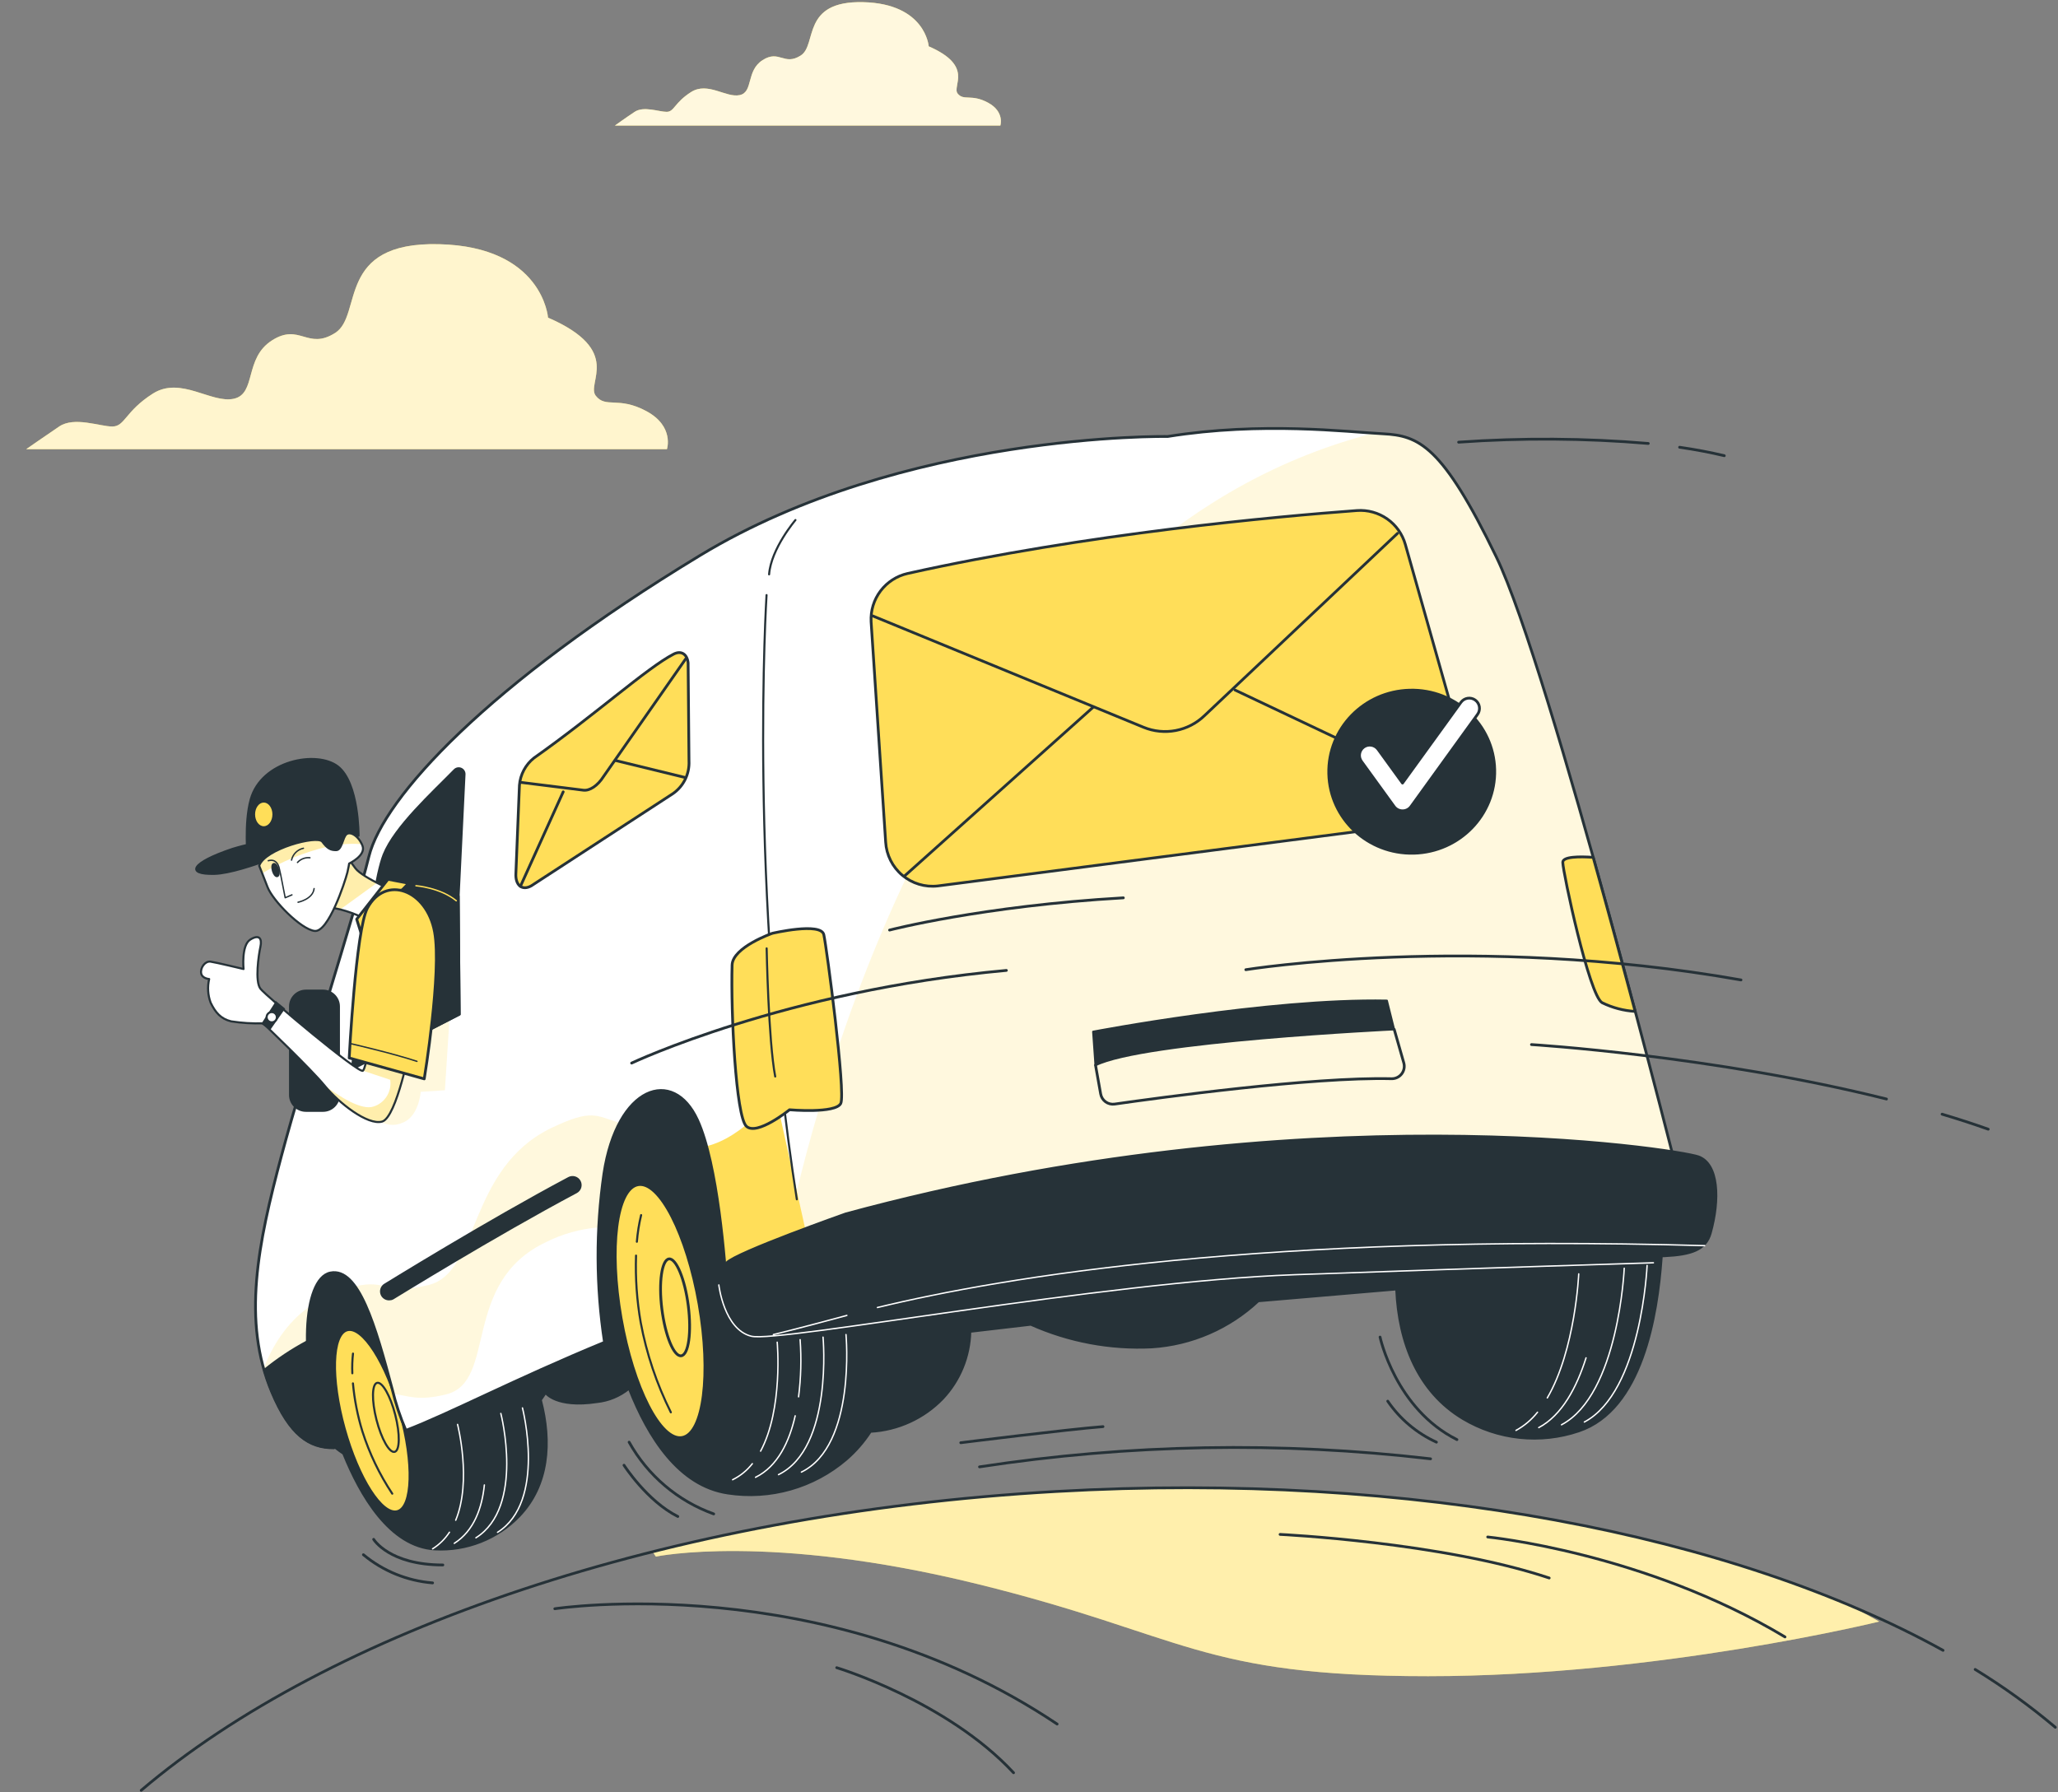 <svg width="744" height="648" viewBox="0 0 744 648" fill="none" xmlns="http://www.w3.org/2000/svg">
<rect x="0" y="0" width="744" height="648" fill="#808080" stroke="none"/>
<path d="M576.441 388.457V388.346C561.32 383.324 538.12 385.029 534.673 387.086C531.008 389.539 527.861 392.686 525.408 396.351C517.263 407.906 511.424 420.923 508.211 434.69L343.753 449.978C337.694 436.896 328.558 425.166 319.386 418.087C316.765 415.893 313.744 414.225 310.491 413.176C309.059 413.005 307.609 413.055 306.192 413.325C300.225 396.036 291.775 379.358 281.213 378.302C258.976 376.078 220.173 383.528 209.592 405.097C199.012 426.667 195.695 480.516 195.695 480.516L188.282 487.928C182.876 477.396 175.357 468.092 166.194 460.596C163.582 458.389 160.559 456.72 157.299 455.685C155.446 455.167 148.034 456.315 140.27 458.854C139.955 458.558 139.658 458.261 139.325 457.983C131.913 451.775 116.718 448.384 108.231 464.209C99.744 480.034 109.935 509.998 115.013 516.78C117.479 520.245 120.571 523.218 124.13 525.545C130.115 540.37 140.807 559.271 157.262 560.142C162.899 560.445 168.534 559.533 173.787 557.468C179.04 555.402 183.788 552.232 187.708 548.171C198.381 537.053 199.53 521.432 195.509 506.144L197.233 503.624C197.233 503.624 201.068 509.09 215.763 506.885C220.023 506.446 224.061 504.772 227.382 502.067C234.275 519.653 245.412 537.275 263.108 539.907C270.703 541.069 278.46 540.581 285.849 538.477C293.239 536.373 300.089 532.702 305.932 527.713C309.329 524.78 312.293 521.38 314.734 517.614C324.643 517.067 333.978 512.791 340.862 505.644C347.022 499.074 350.545 490.465 350.758 481.461L372.642 478.904C386.38 485.032 401.368 487.838 416.393 487.095C430.78 486.17 444.398 480.275 454.918 470.417L504.783 466.155C505.617 485.482 512.566 503.216 528.873 512.982C535.116 516.708 542.093 519.037 549.322 519.808C556.552 520.579 563.863 519.773 570.752 517.448C593.748 509.739 599.196 475.569 600.678 454.796C602.976 421.441 592.34 393.182 576.441 388.457Z" fill="#263238" stroke="#263238" stroke-width="0.75" stroke-linecap="round" stroke-linejoin="round"/>
<path d="M271.985 529.177C270.072 531.622 267.634 533.604 264.85 534.977" stroke="white" stroke-width="0.5" stroke-linecap="round" stroke-linejoin="round"/>
<path d="M280.972 485.26C280.972 485.26 283.177 509.35 274.968 524.637" stroke="white" stroke-width="0.5" stroke-linecap="round" stroke-linejoin="round"/>
<path d="M287.476 511.87C285.382 521.135 281.213 530.122 273.133 534.106" stroke="white" stroke-width="0.5" stroke-linecap="round" stroke-linejoin="round"/>
<path d="M297.538 483.426C297.538 483.426 301.244 523.47 281.435 533.143" stroke="white" stroke-width="0.5" stroke-linecap="round" stroke-linejoin="round"/>
<path d="M305.84 482.499C305.84 482.499 309.546 522.562 289.718 532.216" stroke="white" stroke-width="0.5" stroke-linecap="round" stroke-linejoin="round"/>
<path d="M555.835 510.573C553.705 513.262 551.059 515.499 548.052 517.151" stroke="white" stroke-width="0.5" stroke-linecap="round" stroke-linejoin="round"/>
<path d="M570.733 460.559C570.733 460.559 569.547 487.966 559.374 505.403" stroke="white" stroke-width="0.5" stroke-linecap="round" stroke-linejoin="round"/>
<path d="M573.383 490.912C570.047 501.456 564.711 511.685 556.279 516.132" stroke="white" stroke-width="0.5" stroke-linecap="round" stroke-linejoin="round"/>
<path d="M587.188 458.521C587.188 458.521 585.205 504.18 564.507 515.113" stroke="white" stroke-width="0.5" stroke-linecap="round" stroke-linejoin="round"/>
<path d="M595.453 457.52C595.453 457.52 593.47 503.161 572.771 514.112" stroke="white" stroke-width="0.5" stroke-linecap="round" stroke-linejoin="round"/>
<path d="M162.488 553.953C160.911 556.369 158.832 558.417 156.391 559.956" stroke="white" stroke-width="0.5" stroke-linecap="round" stroke-linejoin="round"/>
<path d="M165.416 514.983C165.416 514.983 170.641 535.367 164.749 549.617" stroke="white" stroke-width="0.5" stroke-linecap="round" stroke-linejoin="round"/>
<path d="M175.107 536.868C174.273 545.114 171.401 553.415 164.23 557.974" stroke="white" stroke-width="0.5" stroke-linecap="round" stroke-linejoin="round"/>
<path d="M181.056 511.018C181.056 511.018 189.765 544.836 172.05 555.973" stroke="white" stroke-width="0.5" stroke-linecap="round" stroke-linejoin="round"/>
<path d="M188.875 509.016C188.875 509.016 197.603 542.834 179.87 553.99" stroke="white" stroke-width="0.5" stroke-linecap="round" stroke-linejoin="round"/>
<path d="M252.75 471.529C257.16 496.749 254.399 518.319 246.616 519.708C238.834 521.098 228.92 501.715 224.51 476.495C220.099 451.275 222.86 429.706 230.662 428.316C238.463 426.926 248.34 446.291 252.75 471.529Z" fill="#FFDE59" stroke="#263238" stroke-linecap="round" stroke-linejoin="round"/>
<path d="M248.821 472.066C250.044 481.739 248.914 489.837 246.264 490.171C243.614 490.504 240.501 482.944 239.278 473.271C238.055 463.598 239.278 455.482 241.835 455.148C244.393 454.815 247.598 462.393 248.821 472.066Z" fill="#FFDE59" stroke="#263238" stroke-linecap="round" stroke-linejoin="round"/>
<path d="M230.235 448.94C230.498 445.693 231.012 442.472 231.773 439.304" stroke="#263238" stroke-width="0.75" stroke-linecap="round" stroke-linejoin="round"/>
<path d="M242.521 510.61C237.393 500.342 233.726 489.409 231.625 478.126C230.23 470.145 229.665 462.041 229.939 453.944" stroke="#263238" stroke-width="0.75" stroke-linecap="round" stroke-linejoin="round"/>
<path d="M143.694 546.481C149.296 544.929 149.763 528.967 144.736 510.83C139.71 492.694 131.094 479.249 125.492 480.802C119.89 482.354 119.424 498.316 124.45 516.452C129.477 534.589 138.093 548.034 143.694 546.481Z" fill="#FFDE59" stroke="#263238" stroke-linecap="round" stroke-linejoin="round"/>
<path d="M142.901 511.555C144.662 518.448 144.569 524.415 142.679 524.897C140.789 525.379 137.861 520.172 136.101 513.297C134.34 506.422 134.433 500.418 136.323 499.955C138.213 499.492 141.141 504.662 142.901 511.555Z" stroke="#263238" stroke-width="0.75" stroke-linecap="round" stroke-linejoin="round"/>
<path d="M127.373 496.49C127.269 494.115 127.35 491.736 127.613 489.374" stroke="#263238" stroke-width="0.75" stroke-linecap="round" stroke-linejoin="round"/>
<path d="M141.808 540.018C137.174 533.047 133.538 525.463 131.005 517.485C129.273 511.836 128.13 506.024 127.595 500.14" stroke="#263238" stroke-width="0.75" stroke-linecap="round" stroke-linejoin="round"/>
<path d="M540.918 201.299C521.386 160.995 512.955 157.493 499.965 156.826C486.975 156.159 456.307 152.341 422.137 157.808C422.137 157.808 326.816 156.14 253.065 200.817C176.071 247.458 138.602 288.429 133.358 309.665C128.114 330.901 110.213 386.233 101.726 417.957C93.239 449.682 87.458 477.626 98.28 503.309C104.821 518.837 111.788 523.507 120.739 523.433C119.369 520.976 118.162 518.432 117.125 515.817C108.231 493.784 109.305 462.264 119.46 460.225C129.615 458.187 135.674 479.293 141.808 502.308C143.025 507.381 144.674 512.341 146.737 517.133C161.913 511.407 186.225 498.602 218.543 485.297C215.475 465.084 215.406 444.528 218.339 424.295C223.12 392.663 243.336 385.677 252.138 404.93C259.421 420.793 262.126 456.297 262.849 468.268C275.82 463.802 286.679 460.855 293.369 460.448C293.369 460.448 403.959 435.469 485.474 433.467C566.99 431.466 607.776 429.52 607.776 429.52C607.776 429.52 560.449 241.529 540.918 201.299Z" fill="white"/>
<path d="M280.305 395.758C280.305 395.758 269.094 411.101 255.455 414.381C260.273 432.059 262.256 458.224 262.868 468.119C274.449 464.135 284.289 461.337 291.034 460.522C292.016 454.74 292.609 451.053 292.609 451.053L280.305 395.758Z" fill="#FFDE59"/>
<path opacity="0.2" d="M142.29 503.976C147.441 504.495 150.869 506.718 161.339 504.106C179.869 499.492 166.546 463.728 197.288 449.126C203.256 446.116 209.75 444.292 216.412 443.752C216.688 437.207 217.307 430.682 218.265 424.202C219.081 417.837 220.96 411.655 223.824 405.913C215.429 403.337 213.91 400.872 199.604 407.673C168.844 422.275 173.458 459.948 155.02 464.562C140.307 468.268 139.492 462.356 128.318 465.099C133.543 472.511 137.583 486.946 141.66 502.16C141.975 502.846 142.123 503.346 142.29 503.976Z" fill="#FFDE59"/>
<g style="mix-blend-mode:multiply">
<path opacity="0.2" d="M112.029 472.307C103.413 478.237 98.28 487.132 95.352 494.636C96.146 497.598 97.124 500.506 98.28 503.346C104.821 518.874 111.788 523.544 120.739 523.47C119.369 521.013 118.162 518.469 117.125 515.854C111.473 501.826 109.954 483.981 112.029 472.307Z" fill="#FFDE59"/>
</g>
<g style="mix-blend-mode:multiply" opacity="0.2">
<path d="M499.965 156.826L496.611 156.622C361.468 191.2 306.488 354.083 287.569 432.578C288.588 440.379 289.7 448.032 290.904 455.482C293.202 455.037 291.608 460.448 293.369 460.355C293.369 460.355 403.959 435.376 485.474 433.375C566.99 431.373 607.776 429.428 607.776 429.428C607.776 429.428 560.449 241.529 540.918 201.299C521.386 161.069 512.955 157.419 499.965 156.826Z" fill="#FFDE59"/>
</g>
<path d="M540.918 201.299C521.386 160.995 512.955 157.493 499.965 156.826C486.975 156.159 456.307 152.341 422.137 157.808C422.137 157.808 326.816 156.14 253.065 200.817C176.071 247.458 138.602 288.429 133.358 309.665C128.114 330.901 110.213 386.233 101.726 417.957C93.239 449.682 87.458 477.626 98.28 503.309C104.821 518.837 111.788 523.507 120.739 523.433C119.369 520.976 118.162 518.432 117.125 515.817C108.231 493.784 109.305 462.264 119.46 460.225C129.615 458.187 135.674 479.293 141.808 502.308C143.025 507.381 144.674 512.341 146.737 517.133C161.913 511.407 186.225 498.602 218.543 485.297C215.475 465.084 215.406 444.528 218.339 424.295C223.12 392.663 243.336 385.677 252.138 404.93C259.421 420.793 262.126 456.297 262.849 468.268C275.82 463.802 286.679 460.855 293.369 460.448C293.369 460.448 403.959 435.469 485.474 433.467C566.99 431.466 607.776 429.52 607.776 429.52C607.776 429.52 560.449 241.529 540.918 201.299Z" stroke="#263238" stroke-linecap="round" stroke-linejoin="round"/>
<path opacity="0.2" d="M136.397 404.69C137.669 405.748 139.217 406.42 140.859 406.627C142.501 406.834 144.167 406.567 145.662 405.857C151.499 403.522 152.092 394.739 152.092 394.739L160.839 394.164L162.599 366.721L143.327 374.3C143.327 374.3 138.157 401.187 136.397 404.69Z" fill="#FFDE59"/>
<path d="M111.121 484.945C105.588 487.886 100.356 491.362 95.5 495.322C96.268 498.037 97.197 500.704 98.28 503.309C104.821 518.837 111.788 523.507 120.739 523.433C119.369 520.976 118.162 518.432 117.125 515.817C113.326 505.959 111.294 495.508 111.121 484.945V484.945Z" fill="#263238" stroke="#263238" stroke-width="0.75" stroke-linecap="round" stroke-linejoin="round"/>
<path d="M140.64 469.639C140.139 469.637 139.647 469.499 139.217 469.242C138.787 468.984 138.434 468.616 138.194 468.175C137.857 467.535 137.785 466.788 137.993 466.095C138.2 465.402 138.672 464.818 139.306 464.469C139.751 464.228 175.811 441.88 205.682 426C206.005 425.828 206.358 425.722 206.721 425.687C207.085 425.651 207.452 425.688 207.801 425.795C208.151 425.902 208.475 426.076 208.757 426.308C209.039 426.541 209.273 426.826 209.444 427.149C209.616 427.471 209.722 427.824 209.757 428.188C209.792 428.551 209.755 428.918 209.649 429.267C209.542 429.617 209.368 429.941 209.135 430.223C208.903 430.505 208.618 430.739 208.295 430.91C178.443 446.772 142.401 469.102 141.956 469.342C141.55 469.553 141.097 469.655 140.64 469.639V469.639Z" fill="#263238" stroke="#263238" stroke-miterlimit="10"/>
<path d="M187.782 283.889L186.503 315.706C186.225 320.042 188.746 322.136 192.063 320.265L243.299 286.91C245.183 285.596 246.702 283.826 247.713 281.764C248.724 279.703 249.195 277.418 249.081 275.124L248.766 239.638C248.395 236.414 246.209 235.098 243.522 236.488C233.886 241.473 215.281 258.336 193.045 274.031C191.538 275.225 190.293 276.717 189.388 278.413C188.482 280.109 187.936 281.973 187.782 283.889V283.889Z" fill="#FFDE59" stroke="#263238" stroke-linecap="round" stroke-linejoin="round"/>
<path d="M222.397 274.921L247.432 281.036" stroke="#263238" stroke-linecap="round" stroke-linejoin="round"/>
<path d="M188.153 320.413L203.607 286.28" stroke="#263238" stroke-linecap="round" stroke-linejoin="round"/>
<path d="M188.078 282.833L210.797 285.668C213.15 286.02 216.078 284.075 218.209 280.702L247.858 238.249" stroke="#263238" stroke-linecap="round" stroke-linejoin="round"/>
<path d="M314.92 224.777L320.182 304.458C320.319 306.758 320.922 309.006 321.956 311.065C322.991 313.124 324.433 314.951 326.197 316.434C327.961 317.916 330.008 319.024 332.214 319.689C334.42 320.354 336.739 320.563 339.028 320.302L516.031 297.324C518.47 297.043 520.818 296.236 522.914 294.958C525.011 293.681 526.804 291.963 528.172 289.924C529.539 287.886 530.447 285.574 530.834 283.15C531.221 280.726 531.076 278.247 530.411 275.884L508.063 196.87C507.005 193.115 504.683 189.841 501.488 187.602C498.294 185.363 494.424 184.297 490.533 184.584C461.848 186.697 393.044 192.867 328.095 207.34C324.195 208.226 320.734 210.462 318.323 213.652C315.912 216.843 314.707 220.783 314.92 224.777V224.777Z" fill="#FFDE59" stroke="#263238" stroke-linecap="round" stroke-linejoin="round"/>
<path d="M446.486 249.478L527.298 287.762" stroke="#263238" stroke-linecap="round" stroke-linejoin="round"/>
<path d="M326.89 316.799L395.138 255.723" stroke="#263238" stroke-linecap="round" stroke-linejoin="round"/>
<path d="M315.513 222.683L413.446 262.95C417.124 264.452 421.158 264.854 425.059 264.107C428.96 263.36 432.561 261.497 435.424 258.743L505.228 192.83" stroke="#263238" stroke-linecap="round" stroke-linejoin="round"/>
<path d="M511.096 308.602C527.731 308.193 540.891 294.607 540.489 278.258C540.086 261.909 526.274 248.987 509.639 249.397C493.003 249.806 479.843 263.392 480.246 279.741C480.648 296.09 494.46 309.012 511.096 308.602Z" fill="#263238" stroke="#263238" stroke-width="0.75" stroke-linecap="round" stroke-linejoin="round"/>
<path d="M507.118 293.136H507.025C506.44 293.138 505.864 293.001 505.342 292.737C504.82 292.473 504.368 292.089 504.023 291.617L492.182 275.273C491.605 274.476 491.367 273.484 491.522 272.512C491.677 271.541 492.211 270.671 493.007 270.093C493.803 269.516 494.796 269.278 495.767 269.433C496.739 269.588 497.609 270.122 498.186 270.918L507.025 283.111L528.15 253.926C528.727 253.129 529.598 252.595 530.569 252.441C531.54 252.286 532.533 252.523 533.329 253.101C534.125 253.678 534.66 254.548 534.814 255.52C534.969 256.491 534.731 257.484 534.154 258.28L510.064 291.635C509.723 292.096 509.279 292.472 508.768 292.732C508.256 292.993 507.692 293.131 507.118 293.136Z" fill="white" stroke="#263238" stroke-linecap="round" stroke-linejoin="round"/>
<path d="M395.194 373.002C395.194 373.002 458.198 360.921 501.374 361.773L503.968 372.15C503.968 372.15 413.317 376.449 396.046 385.121L395.194 373.002Z" fill="#263238" stroke="#263238" stroke-width="0.75" stroke-linecap="round" stroke-linejoin="round"/>
<path d="M396.046 385.084L397.899 395.461C398.091 396.618 398.728 397.653 399.673 398.346C400.619 399.038 401.798 399.333 402.958 399.167C418.765 396.907 474.245 389.291 503.023 389.995C503.732 390.017 504.436 389.871 505.077 389.569C505.719 389.267 506.281 388.818 506.716 388.258C507.151 387.698 507.448 387.043 507.582 386.347C507.717 385.65 507.684 384.932 507.489 384.25L504.042 372.187" stroke="#263238" stroke-linecap="round" stroke-linejoin="round"/>
<path d="M166.138 366.758L165.786 323.952L167.917 279.942C167.933 279.521 167.822 279.105 167.598 278.749C167.373 278.392 167.047 278.111 166.661 277.943C166.274 277.775 165.846 277.727 165.432 277.806C165.019 277.885 164.638 278.087 164.341 278.386C156.373 286.539 142.734 298.88 138.695 308.998C133.451 322.099 127.243 386.585 127.243 386.585L166.138 366.758Z" fill="#263238" stroke="#263238" stroke-width="0.75" stroke-linecap="round" stroke-linejoin="round"/>
<path d="M116.792 358.159H110.584C107.422 358.159 104.858 360.723 104.858 363.885V395.869C104.858 399.031 107.422 401.595 110.584 401.595H116.792C119.954 401.595 122.518 399.031 122.518 395.869V363.885C122.518 360.723 119.954 358.159 116.792 358.159Z" fill="#263238" stroke="#263238" stroke-width="0.75" stroke-linecap="round" stroke-linejoin="round"/>
<path d="M120.702 328.288C123.64 328.852 126.51 329.728 129.263 330.901C131.545 332.024 133.619 333.528 135.396 335.348L144.662 323.1C144.662 323.1 131.079 317.411 128.503 313.946L125.946 310.462L120.702 328.288Z" fill="white"/>
<g style="mix-blend-mode:multiply" opacity="0.5">
<path d="M128.484 313.946L126.094 310.629L125.816 310.814L120.702 328.233C120.702 328.233 121.684 328.418 123.074 328.752L136.323 319.153C133.427 317.886 130.775 316.124 128.484 313.946V313.946Z" fill="#FFDE59"/>
</g>
<path d="M120.702 328.288C123.64 328.852 126.51 329.728 129.263 330.901C131.545 332.024 133.619 333.528 135.396 335.348L144.662 323.1C144.662 323.1 131.079 317.411 128.503 313.946L125.946 310.462L120.702 328.288Z" stroke="#263238" stroke-width="0.75" stroke-linecap="round" stroke-linejoin="round"/>
<path d="M140.27 317.893L128.948 332.328L130.486 337.239L147.738 319.32L140.27 317.893Z" fill="#FFDE59" stroke="#263238" stroke-linecap="round" stroke-linejoin="round"/>
<path d="M122.147 277.107C114.494 271.177 94.555 274.958 90.645 289.004C88.236 297.657 89.57 310.629 89.57 310.629L112.289 305.811L114.142 308.609C117.848 314.168 125.872 310.462 127.947 308.609C129.077 307.627 129.003 304.736 128.707 302.346L129.615 302.142C129.615 302.142 129.782 283.055 122.147 277.107Z" fill="#263238" stroke="#263238" stroke-width="0.75" stroke-linecap="round" stroke-linejoin="round"/>
<path d="M113.66 304.106C103.689 302.995 93.595 303.954 84.011 306.923C69.187 311.889 66.908 316.188 77.526 315.929C88.144 315.669 113.66 304.106 113.66 304.106Z" fill="#263238" stroke="#263238" stroke-width="0.75" stroke-linecap="round" stroke-linejoin="round"/>
<path d="M95.352 298.714C97.082 298.714 98.484 296.797 98.484 294.433C98.484 292.069 97.082 290.153 95.352 290.153C93.622 290.153 92.22 292.069 92.22 294.433C92.22 296.797 93.622 298.714 95.352 298.714Z" fill="#FFDE59"/>
<path d="M165.786 323.952C165.786 323.952 145.495 318.801 139.251 323.544C133.006 328.288 131.412 336.127 133.414 345.633C135.415 355.139 140.288 380.137 140.288 380.137L166.138 366.758L165.786 323.952Z" fill="#263238" stroke="#263238" stroke-width="0.75" stroke-linecap="round" stroke-linejoin="round"/>
<path d="M133.58 376.153C133.58 376.153 132.487 385.751 131.208 387.104C129.93 388.457 96.204 360.124 94.147 357.455C92.091 354.787 93.499 345.262 94.147 342.279C94.796 339.295 93.703 337.665 90.441 339.722C87.18 341.778 88.051 350.34 88.051 350.34C88.051 350.34 78.1 347.949 76.117 347.671C74.135 347.393 72.411 349.858 72.708 351.822C73.004 353.786 75.617 353.953 75.617 353.953C74.948 356.797 75.135 359.776 76.154 362.514C77.896 366.109 79.861 368.37 83.567 369.259C87.39 369.856 91.262 370.091 95.13 369.963C95.13 369.963 112.363 386.381 117.366 392.515C122.369 398.649 132.913 406.987 138.157 405.486C143.402 403.985 148.405 377.802 148.405 377.802L133.58 376.153Z" fill="white"/>
<g style="mix-blend-mode:multiply" opacity="0.5">
<path d="M131.208 387.104L141.067 390.384C141.379 392.452 140.942 394.563 139.834 396.337C138.727 398.111 137.021 399.431 135.026 400.057C130.671 401.502 122.851 396.555 117.292 392.385L117.459 392.589C122.555 398.741 133.006 407.062 138.25 405.561C143.494 404.06 148.497 377.876 148.497 377.876L133.58 376.023C133.58 376.023 132.487 385.751 131.208 387.104Z" fill="#FFDE59"/>
</g>
<path d="M133.58 376.153C133.58 376.153 132.487 385.751 131.208 387.104C129.93 388.457 96.204 360.124 94.147 357.455C92.091 354.787 93.499 345.262 94.147 342.279C94.796 339.295 93.703 337.665 90.441 339.722C87.18 341.778 88.051 350.34 88.051 350.34C88.051 350.34 78.1 347.949 76.117 347.671C74.135 347.393 72.411 349.858 72.708 351.822C73.004 353.786 75.617 353.953 75.617 353.953C74.948 356.797 75.135 359.776 76.154 362.514C77.896 366.109 79.861 368.37 83.567 369.259C87.39 369.856 91.262 370.091 95.13 369.963C95.13 369.963 112.363 386.381 117.366 392.515C122.369 398.649 132.913 406.987 138.157 405.486C143.402 403.985 148.405 377.802 148.405 377.802L133.58 376.153Z" stroke="#263238" stroke-width="0.75" stroke-linecap="round" stroke-linejoin="round"/>
<path d="M99.873 362.662L95.129 370.038L97.557 371.687L102.412 364.738L99.873 362.662Z" fill="#263238" stroke="#263238" stroke-miterlimit="10"/>
<path d="M98.243 369.611C99.266 369.611 100.096 368.782 100.096 367.758C100.096 366.735 99.266 365.905 98.243 365.905C97.219 365.905 96.39 366.735 96.39 367.758C96.39 368.782 97.219 369.611 98.243 369.611Z" fill="white" stroke="#263238" stroke-width="0.75" stroke-linecap="round" stroke-linejoin="round"/>
<path d="M93.703 313.001C93.703 313.001 94.833 315.799 96.723 320.709C98.613 325.62 108.768 335.978 113.734 336.571C118.7 337.164 124.649 319.116 125.594 315.391C125.909 314.168 126.224 312.204 126.224 312.204C126.224 312.204 132.469 309.257 131.023 305.7C129.578 302.142 126.65 300.511 125.26 301.604C123.87 302.698 123.63 307.312 121.554 307.349C119.479 307.386 118.348 306.737 116.514 304.291C114.679 301.845 95.667 306.923 93.703 313.001Z" fill="white"/>
<path opacity="0.5" d="M116.477 304.291C114.624 301.864 95.667 306.941 93.703 313.001L94.778 315.743C102.024 311.373 109.898 308.142 118.126 306.163C117.511 305.599 116.958 304.972 116.477 304.291V304.291Z" fill="#FFDE59"/>
<g style="mix-blend-mode:multiply">
<path opacity="0.5" d="M130.782 305.199C129.263 302.012 126.576 300.567 125.223 301.604C124.375 302.711 123.746 303.969 123.37 305.311C125.832 305.035 128.314 304.998 130.782 305.199V305.199Z" fill="#FFDE59"/>
</g>
<path d="M93.703 313.001C93.703 313.001 94.833 315.799 96.723 320.709C98.613 325.62 108.768 335.978 113.734 336.571C118.7 337.164 124.649 319.116 125.594 315.391C125.909 314.168 126.224 312.204 126.224 312.204C126.224 312.204 132.469 309.257 131.023 305.7C129.578 302.142 126.65 300.511 125.26 301.604C123.87 302.698 123.63 307.312 121.554 307.349C119.479 307.386 118.348 306.737 116.514 304.291C114.679 301.845 95.667 306.923 93.703 313.001Z" stroke="#263238" stroke-width="0.75" stroke-linecap="round" stroke-linejoin="round"/>
<path d="M100.429 314.335C100.763 315.465 100.652 316.503 100.207 316.633C99.762 316.762 99.114 315.947 98.78 314.78C98.447 313.612 98.558 312.612 99.002 312.482C99.447 312.352 100.096 313.242 100.429 314.335Z" fill="#263238" stroke="#263238" stroke-miterlimit="10"/>
<path d="M96.983 311.185C99.577 310.443 100.689 312.389 101.004 314.187L101.486 316.318L103.098 324.564L105.544 323.526" stroke="#263238" stroke-width="0.5" stroke-linecap="round" stroke-linejoin="round"/>
<path d="M107.545 311.815C108.109 311.196 108.81 310.72 109.593 310.424C110.375 310.127 111.216 310.02 112.048 310.11" stroke="#263238" stroke-width="0.5" stroke-linecap="round" stroke-linejoin="round"/>
<path d="M109.695 306.682C108.64 306.902 107.673 307.424 106.91 308.184C106.146 308.944 105.62 309.909 105.396 310.962" stroke="#263238" stroke-width="0.5" stroke-linecap="round" stroke-linejoin="round"/>
<path d="M107.749 326.194C107.749 326.194 113.123 325.12 113.549 321.265" stroke="#263238" stroke-width="0.5" stroke-linecap="round" stroke-linejoin="round"/>
<path d="M153.371 390.05L126.242 382.49C126.242 382.49 128.633 336.164 132.821 328.325C139.343 316.151 154.297 321.636 157.114 336.942C159.745 351.396 153.371 390.05 153.371 390.05Z" fill="#FFDE59" stroke="#263238" stroke-linecap="round" stroke-linejoin="round"/>
<path d="M126.891 377.339C126.891 377.339 141.715 380.748 150.74 383.713" stroke="#263238" stroke-width="0.5" stroke-linecap="round" stroke-linejoin="round"/>
<path d="M150.369 320.228C150.369 320.228 159.189 320.913 164.952 325.657" stroke="#FFDE59" stroke-width="0.5" stroke-linecap="round" stroke-linejoin="round"/>
<path d="M305.803 438.73C305.803 438.73 266.296 452.665 262.682 456.464C259.069 460.263 259.439 475.087 267.963 482.295C276.487 489.504 337.249 473.16 380.684 468.397C424.12 463.635 519.478 456.631 558.392 454.74C597.306 452.85 615.003 457.983 618.412 445.846C621.822 433.708 621.396 420.737 613.983 418.106C606.571 415.474 471.521 393.849 305.803 438.73Z" fill="#263238" stroke="#263238" stroke-width="0.75" stroke-linecap="round" stroke-linejoin="round"/>
<path d="M259.866 464.562C259.866 464.562 261.719 480.628 271.595 483.092C281.472 485.557 398.844 463.32 468.019 460.855C537.193 458.391 597.732 456.538 597.732 456.538" stroke="white" stroke-width="0.5" stroke-linecap="round" stroke-linejoin="round"/>
<path d="M317.199 472.715C363.08 461.597 457.456 445.883 616.263 450.349" stroke="white" stroke-width="0.5" stroke-linecap="round" stroke-linejoin="round"/>
<path d="M279.582 482.499C279.582 482.499 290.126 479.942 306.155 475.569" stroke="white" stroke-width="0.5" stroke-linecap="round" stroke-linejoin="round"/>
<path d="M289.255 484.334C289.754 491.222 289.567 498.143 288.699 504.995" stroke="white" stroke-width="0.5" stroke-linecap="round" stroke-linejoin="round"/>
<path d="M287.569 188.013C287.569 188.013 278.73 198.371 278.044 207.655" stroke="#263238" stroke-width="0.75" stroke-linecap="round" stroke-linejoin="round"/>
<path d="M277.118 215.141C277.118 215.141 270.465 320.969 288.069 433.597" stroke="#263238" stroke-width="0.75" stroke-linecap="round" stroke-linejoin="round"/>
<path d="M279.211 337.424C279.211 337.424 264.85 342.427 264.665 348.913C264.183 366.35 266.018 403.559 269.817 407.173C273.615 410.786 285.419 401.224 285.419 401.224C285.419 401.224 302.097 402.67 303.95 398.927C305.803 395.183 298.854 342.501 297.816 337.906C296.778 333.31 279.211 337.424 279.211 337.424Z" fill="#FFDE59" stroke="#263238" stroke-linecap="round" stroke-linejoin="round"/>
<path d="M579.183 362.514C582.921 364.34 586.983 365.411 591.135 365.664C586.54 348.394 581.333 329.159 575.959 309.962C571.104 309.628 564.84 309.628 564.97 311.815C565.063 315.558 574.495 359.809 579.183 362.514Z" fill="#FFDE59" stroke="#263238" stroke-linecap="round" stroke-linejoin="round"/>
<path d="M277.155 342.872C277.155 342.872 277.785 376.227 280.249 389.198" stroke="#263238" stroke-width="0.75" stroke-linecap="round" stroke-linejoin="round"/>
<path d="M450.378 350.581C450.378 350.581 533.061 337.257 629.401 354.287" stroke="#263238" stroke-linecap="round" stroke-linejoin="round"/>
<path d="M702.096 402.818C707.785 404.523 713.381 406.32 718.773 408.247" stroke="#263238" stroke-linecap="round" stroke-linejoin="round"/>
<path d="M553.648 377.654C553.648 377.654 619.209 381.638 681.99 397.333" stroke="#263238" stroke-linecap="round" stroke-linejoin="round"/>
<path d="M354.112 530.326C408.094 522.077 462.938 521.098 517.18 527.417" stroke="#263238" stroke-linecap="round" stroke-linejoin="round"/>
<path d="M347.33 521.598C347.33 521.598 386.132 516.743 398.752 515.78" stroke="#263238" stroke-linecap="round" stroke-linejoin="round"/>
<path d="M607.201 161.699C612.76 162.496 618.319 163.552 623.36 164.757" stroke="#263238" stroke-linecap="round" stroke-linejoin="round"/>
<path d="M527.316 159.865C550.148 158.252 573.071 158.407 595.879 160.328" stroke="#263238" stroke-linecap="round" stroke-linejoin="round"/>
<path d="M228.345 384.343C228.345 384.343 283.714 358.122 363.822 350.84" stroke="#263238" stroke-linecap="round" stroke-linejoin="round"/>
<path d="M321.591 336.256C321.591 336.256 355.112 327.529 406.108 324.601" stroke="#263238" stroke-linecap="round" stroke-linejoin="round"/>
<path d="M227.437 521.395C234.166 533.447 245.025 542.661 258.013 547.337" stroke="#263238" stroke-linecap="round" stroke-linejoin="round"/>
<path d="M225.584 529.733C225.584 529.733 233.923 542.705 245.041 548.264" stroke="#263238" stroke-linecap="round" stroke-linejoin="round"/>
<path d="M498.909 483.407C498.909 483.407 504.468 509.35 526.705 520.468" stroke="#263238" stroke-linecap="round" stroke-linejoin="round"/>
<path d="M501.688 506.57C506.095 513.024 512.183 518.15 519.292 521.395" stroke="#263238" stroke-linecap="round" stroke-linejoin="round"/>
<path d="M135.081 556.528C135.081 556.528 140.64 565.794 160.097 565.794" stroke="#263238" stroke-linecap="round" stroke-linejoin="round"/>
<path d="M131.375 562.088C138.464 567.983 147.201 571.542 156.391 572.279" stroke="#263238" stroke-linecap="round" stroke-linejoin="round"/>
<path d="M381.87 539.221C332.656 541.898 283.804 549.207 235.961 561.05L237.11 562.773C237.11 562.773 277.877 554.119 353.222 572.65C428.567 591.18 433.533 606.005 516.291 606.005C599.048 606.005 679.359 586.251 679.359 586.251L669.315 580.692C595.008 549.246 493.164 532.995 381.87 539.221Z" fill="#FFDE59"/>
<path opacity="0.5" d="M381.87 539.221C332.656 541.898 283.804 549.207 235.961 561.05L237.11 562.773C237.11 562.773 277.877 554.119 353.222 572.65C428.567 591.18 433.533 606.005 516.291 606.005C599.048 606.005 679.359 586.251 679.359 586.251L669.315 580.692C595.008 549.246 493.164 532.995 381.87 539.221Z" fill="white"/>
<path d="M200.568 581.619C200.568 581.619 297.853 566.794 382.167 623.312" stroke="#263238" stroke-linecap="round" stroke-linejoin="round"/>
<path d="M302.486 602.929C302.486 602.929 342.326 614.973 366.416 640.916" stroke="#263238" stroke-linecap="round" stroke-linejoin="round"/>
<path d="M537.823 555.676C537.823 555.676 594.341 561.235 645.3 591.81" stroke="#263238" stroke-linecap="round" stroke-linejoin="round"/>
<path d="M714.048 603.559C724.226 609.787 733.914 616.78 743.03 624.48" stroke="#263238" stroke-linecap="round" stroke-linejoin="round"/>
<path d="M51.045 647.272C118.589 589.828 240.631 547.207 381.87 539.221C510.787 531.901 627.066 554.99 702.448 596.665" stroke="#263238" stroke-linecap="round" stroke-linejoin="round"/>
<path d="M462.775 554.749C462.775 554.749 521.146 557.529 560.06 570.5" stroke="#263238" stroke-linecap="round" stroke-linejoin="round"/>
<path d="M198.122 114.836C198.122 114.836 196.269 89.208 158.745 88.281C121.221 87.355 131.264 113.928 121.202 120.339C111.14 126.751 108.379 116.633 98.298 123.082C88.218 129.53 92.739 142.316 84.567 144.151C76.395 145.985 65.333 135.905 55.27 142.298C45.209 148.691 45.19 154.194 40.613 154.194C36.036 154.194 26.882 150.488 21.397 154.194C15.912 157.9 9.482 162.385 9.482 162.385H241.113C241.113 162.385 243.855 154.139 233.701 148.654C223.546 143.169 219.043 147.727 215.392 143.095C211.742 138.462 225.584 126.751 198.122 114.836Z" fill="#FFDE59"/>
<path d="M335.748 16.754C335.748 16.754 334.636 1.336 312.066 0.78C289.496 0.224 295.537 16.216 289.477 20.071C283.418 23.925 281.769 17.866 275.709 21.72C269.65 25.574 272.411 33.283 267.445 34.376C262.479 35.469 255.882 29.428 249.822 33.283C243.763 37.137 243.763 40.436 241.002 40.436C238.241 40.436 232.737 38.249 229.439 40.436C226.14 42.622 222.286 45.402 222.286 45.402H361.635C361.635 45.402 363.284 40.436 357.225 37.137C351.165 33.839 348.423 36.581 346.218 33.839C344.013 31.096 352.277 23.925 335.748 16.754Z" fill="#FFDE59"/>
<path opacity="0.7" d="M198.122 114.836C198.122 114.836 196.269 89.208 158.745 88.281C121.221 87.355 131.264 113.928 121.202 120.339C111.14 126.751 108.379 116.633 98.298 123.082C88.218 129.53 92.739 142.316 84.567 144.151C76.395 145.985 65.333 135.905 55.27 142.298C45.209 148.691 45.19 154.194 40.613 154.194C36.036 154.194 26.882 150.488 21.397 154.194C15.912 157.9 9.482 162.385 9.482 162.385H241.113C241.113 162.385 243.855 154.139 233.701 148.654C223.546 143.169 219.043 147.727 215.392 143.095C211.742 138.462 225.584 126.751 198.122 114.836Z" fill="white"/>
<path opacity="0.8" d="M335.748 16.754C335.748 16.754 334.636 1.336 312.066 0.78C289.496 0.224 295.537 16.216 289.477 20.071C283.418 23.925 281.769 17.866 275.709 21.72C269.65 25.574 272.411 33.283 267.445 34.376C262.479 35.469 255.882 29.428 249.822 33.283C243.763 37.137 243.763 40.436 241.002 40.436C238.241 40.436 232.737 38.249 229.439 40.436C226.14 42.622 222.286 45.402 222.286 45.402H361.635C361.635 45.402 363.284 40.436 357.225 37.137C351.165 33.839 348.423 36.581 346.218 33.839C344.013 31.096 352.277 23.925 335.748 16.754Z" fill="white"/>
</svg>
